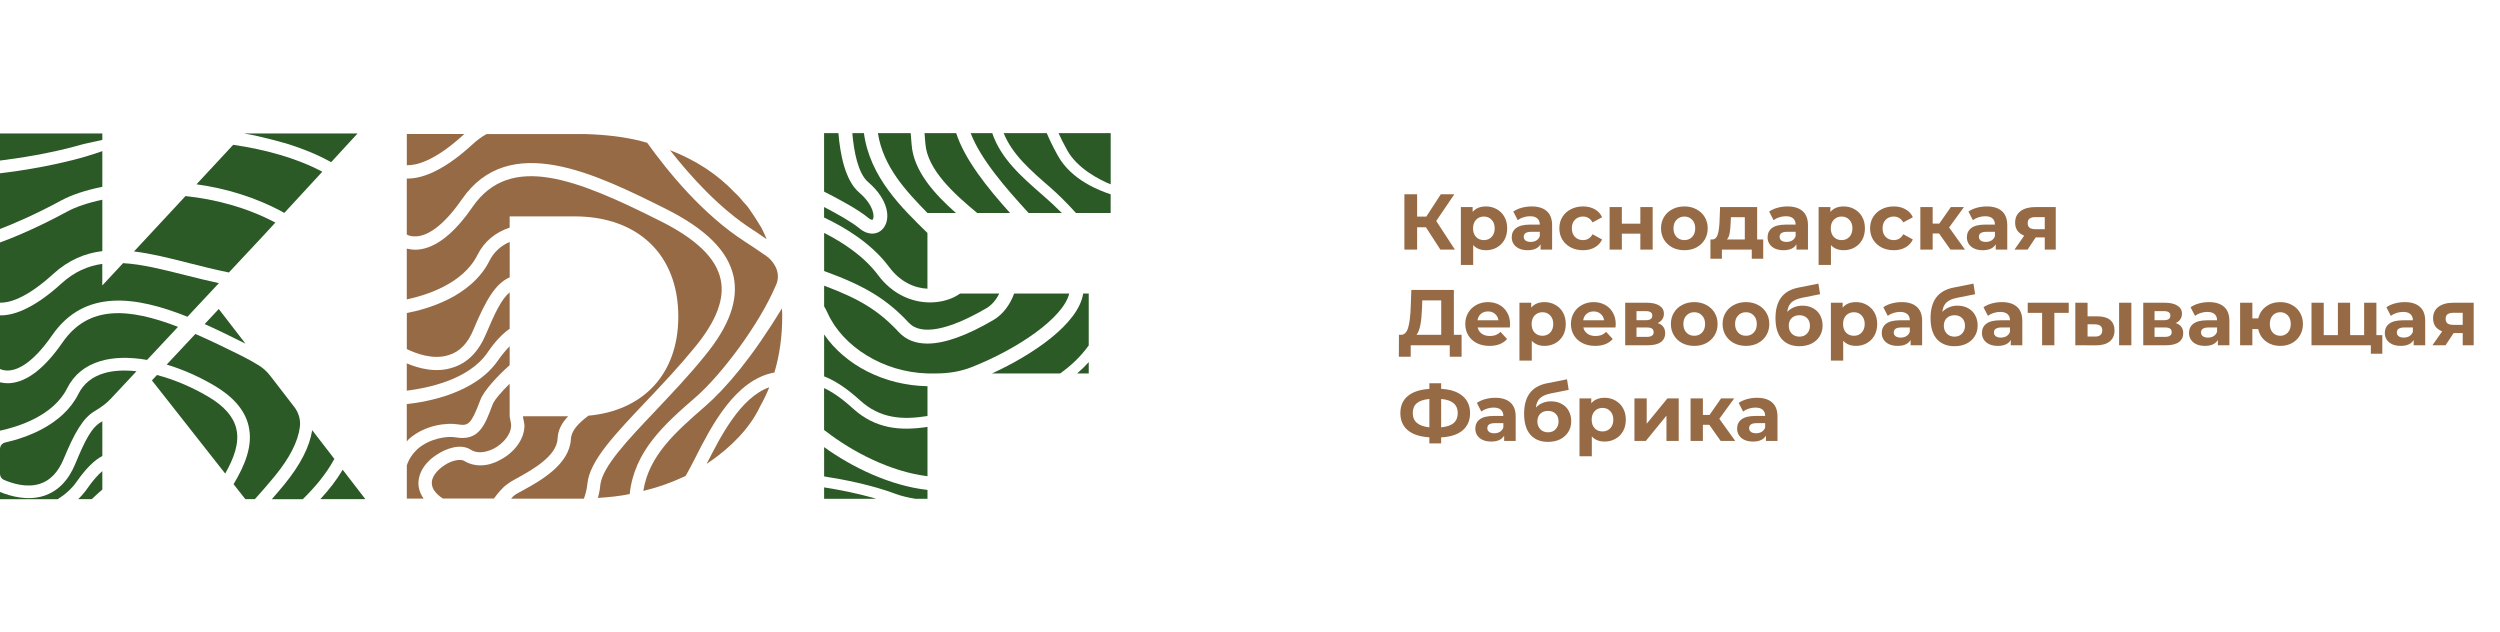 <svg width="601" height="152" viewBox="0 0 601 152" fill="none" xmlns="http://www.w3.org/2000/svg">
<path d="M342.802 54.642H340.674V60H337.615V46.7H340.674V52.077H342.878L346.374 46.7H349.623L345.272 53.122L349.756 60H346.26L342.802 54.642ZM357.234 49.626C358.184 49.626 359.045 49.848 359.818 50.291C360.603 50.722 361.218 51.336 361.661 52.134C362.104 52.919 362.326 53.838 362.326 54.889C362.326 55.94 362.104 56.865 361.661 57.663C361.218 58.448 360.603 59.063 359.818 59.506C359.045 59.937 358.184 60.152 357.234 60.152C355.929 60.152 354.903 59.74 354.156 58.917V63.686H351.192V49.778H354.023V50.956C354.758 50.069 355.828 49.626 357.234 49.626ZM356.721 57.72C357.481 57.72 358.102 57.467 358.583 56.96C359.077 56.441 359.324 55.75 359.324 54.889C359.324 54.028 359.077 53.344 358.583 52.837C358.102 52.318 357.481 52.058 356.721 52.058C355.961 52.058 355.334 52.318 354.84 52.837C354.359 53.344 354.118 54.028 354.118 54.889C354.118 55.75 354.359 56.441 354.84 56.96C355.334 57.467 355.961 57.72 356.721 57.72ZM368.208 49.626C369.791 49.626 371.007 50.006 371.856 50.766C372.704 51.513 373.129 52.647 373.129 54.167V60H370.355V58.727C369.797 59.677 368.759 60.152 367.239 60.152C366.453 60.152 365.769 60.019 365.187 59.753C364.617 59.487 364.18 59.12 363.876 58.651C363.572 58.182 363.42 57.65 363.42 57.055C363.42 56.105 363.774 55.358 364.484 54.813C365.206 54.268 366.314 53.996 367.809 53.996H370.165C370.165 53.35 369.968 52.856 369.576 52.514C369.183 52.159 368.594 51.982 367.809 51.982C367.264 51.982 366.726 52.071 366.194 52.248C365.674 52.413 365.231 52.641 364.864 52.932L363.8 50.861C364.357 50.468 365.022 50.164 365.795 49.949C366.58 49.734 367.384 49.626 368.208 49.626ZM367.98 58.157C368.486 58.157 368.936 58.043 369.329 57.815C369.721 57.574 370 57.226 370.165 56.77V55.725H368.132C366.916 55.725 366.308 56.124 366.308 56.922C366.308 57.302 366.453 57.606 366.745 57.834C367.049 58.049 367.46 58.157 367.98 58.157ZM380.567 60.152C379.478 60.152 378.496 59.93 377.622 59.487C376.761 59.031 376.083 58.404 375.589 57.606C375.108 56.808 374.867 55.902 374.867 54.889C374.867 53.876 375.108 52.97 375.589 52.172C376.083 51.374 376.761 50.753 377.622 50.31C378.496 49.854 379.478 49.626 380.567 49.626C381.644 49.626 382.581 49.854 383.379 50.31C384.19 50.753 384.779 51.393 385.146 52.229L382.847 53.464C382.315 52.527 381.549 52.058 380.548 52.058C379.776 52.058 379.136 52.311 378.629 52.818C378.123 53.325 377.869 54.015 377.869 54.889C377.869 55.763 378.123 56.453 378.629 56.96C379.136 57.467 379.776 57.72 380.548 57.72C381.562 57.72 382.328 57.251 382.847 56.314L385.146 57.568C384.779 58.379 384.19 59.012 383.379 59.468C382.581 59.924 381.644 60.152 380.567 60.152ZM386.947 49.778H389.892V53.768H394.338V49.778H397.302V60H394.338V56.181H389.892V60H386.947V49.778ZM404.928 60.152C403.851 60.152 402.882 59.93 402.021 59.487C401.172 59.031 400.507 58.404 400.026 57.606C399.545 56.808 399.304 55.902 399.304 54.889C399.304 53.876 399.545 52.97 400.026 52.172C400.507 51.374 401.172 50.753 402.021 50.31C402.882 49.854 403.851 49.626 404.928 49.626C406.005 49.626 406.967 49.854 407.816 50.31C408.665 50.753 409.33 51.374 409.811 52.172C410.292 52.97 410.533 53.876 410.533 54.889C410.533 55.902 410.292 56.808 409.811 57.606C409.33 58.404 408.665 59.031 407.816 59.487C406.967 59.93 406.005 60.152 404.928 60.152ZM404.928 57.72C405.688 57.72 406.309 57.467 406.79 56.96C407.284 56.441 407.531 55.75 407.531 54.889C407.531 54.028 407.284 53.344 406.79 52.837C406.309 52.318 405.688 52.058 404.928 52.058C404.168 52.058 403.541 52.318 403.047 52.837C402.553 53.344 402.306 54.028 402.306 54.889C402.306 55.75 402.553 56.441 403.047 56.96C403.541 57.467 404.168 57.72 404.928 57.72ZM423.88 57.568V62.204H421.125V60H413.943V62.204H411.188V57.568H411.606C412.239 57.555 412.676 57.182 412.917 56.447C413.158 55.712 413.31 54.667 413.373 53.312L413.506 49.778H422.417V57.568H423.88ZM416.052 53.521C416.014 54.56 415.932 55.408 415.805 56.067C415.691 56.726 415.469 57.226 415.14 57.568H419.453V52.21H416.109L416.052 53.521ZM429.716 49.626C431.3 49.626 432.516 50.006 433.364 50.766C434.213 51.513 434.637 52.647 434.637 54.167V60H431.863V58.727C431.306 59.677 430.267 60.152 428.747 60.152C427.962 60.152 427.278 60.019 426.695 59.753C426.125 59.487 425.688 59.12 425.384 58.651C425.08 58.182 424.928 57.65 424.928 57.055C424.928 56.105 425.283 55.358 425.992 54.813C426.714 54.268 427.823 53.996 429.317 53.996H431.673C431.673 53.35 431.477 52.856 431.084 52.514C430.692 52.159 430.103 51.982 429.317 51.982C428.773 51.982 428.234 52.071 427.702 52.248C427.183 52.413 426.74 52.641 426.372 52.932L425.308 50.861C425.866 50.468 426.531 50.164 427.303 49.949C428.089 49.734 428.893 49.626 429.716 49.626ZM429.488 58.157C429.995 58.157 430.445 58.043 430.837 57.815C431.23 57.574 431.509 57.226 431.673 56.77V55.725H429.64C428.424 55.725 427.816 56.124 427.816 56.922C427.816 57.302 427.962 57.606 428.253 57.834C428.557 58.049 428.969 58.157 429.488 58.157ZM443.235 49.626C444.185 49.626 445.046 49.848 445.819 50.291C446.604 50.722 447.219 51.336 447.662 52.134C448.105 52.919 448.327 53.838 448.327 54.889C448.327 55.94 448.105 56.865 447.662 57.663C447.219 58.448 446.604 59.063 445.819 59.506C445.046 59.937 444.185 60.152 443.235 60.152C441.93 60.152 440.904 59.74 440.157 58.917V63.686H437.193V49.778H440.024V50.956C440.759 50.069 441.829 49.626 443.235 49.626ZM442.722 57.72C443.482 57.72 444.103 57.467 444.584 56.96C445.078 56.441 445.325 55.75 445.325 54.889C445.325 54.028 445.078 53.344 444.584 52.837C444.103 52.318 443.482 52.058 442.722 52.058C441.962 52.058 441.335 52.318 440.841 52.837C440.36 53.344 440.119 54.028 440.119 54.889C440.119 55.75 440.36 56.441 440.841 56.96C441.335 57.467 441.962 57.72 442.722 57.72ZM455.268 60.152C454.179 60.152 453.197 59.93 452.323 59.487C451.462 59.031 450.784 58.404 450.29 57.606C449.809 56.808 449.568 55.902 449.568 54.889C449.568 53.876 449.809 52.97 450.29 52.172C450.784 51.374 451.462 50.753 452.323 50.31C453.197 49.854 454.179 49.626 455.268 49.626C456.345 49.626 457.282 49.854 458.08 50.31C458.891 50.753 459.48 51.393 459.847 52.229L457.548 53.464C457.016 52.527 456.25 52.058 455.249 52.058C454.477 52.058 453.837 52.311 453.33 52.818C452.824 53.325 452.57 54.015 452.57 54.889C452.57 55.763 452.824 56.453 453.33 56.96C453.837 57.467 454.477 57.72 455.249 57.72C456.263 57.72 457.029 57.251 457.548 56.314L459.847 57.568C459.48 58.379 458.891 59.012 458.08 59.468C457.282 59.924 456.345 60.152 455.268 60.152ZM466.152 56.124H464.613V60H461.649V49.778H464.613V53.749H466.209L468.983 49.778H472.137L468.565 54.68L472.384 60H468.888L466.152 56.124ZM477.625 49.626C479.208 49.626 480.424 50.006 481.273 50.766C482.121 51.513 482.546 52.647 482.546 54.167V60H479.772V58.727C479.214 59.677 478.176 60.152 476.656 60.152C475.87 60.152 475.186 60.019 474.604 59.753C474.034 59.487 473.597 59.12 473.293 58.651C472.989 58.182 472.837 57.65 472.837 57.055C472.837 56.105 473.191 55.358 473.901 54.813C474.623 54.268 475.731 53.996 477.226 53.996H479.582C479.582 53.35 479.385 52.856 478.993 52.514C478.6 52.159 478.011 51.982 477.226 51.982C476.681 51.982 476.143 52.071 475.611 52.248C475.091 52.413 474.648 52.641 474.281 52.932L473.217 50.861C473.774 50.468 474.439 50.164 475.212 49.949C475.997 49.734 476.801 49.626 477.625 49.626ZM477.397 58.157C477.903 58.157 478.353 58.043 478.746 57.815C479.138 57.574 479.417 57.226 479.582 56.77V55.725H477.549C476.333 55.725 475.725 56.124 475.725 56.922C475.725 57.302 475.87 57.606 476.162 57.834C476.466 58.049 476.877 58.157 477.397 58.157ZM494.202 49.778V60H491.561V57.074H489.376L487.438 60H484.284L486.621 56.656C485.912 56.377 485.367 55.978 484.987 55.459C484.62 54.927 484.436 54.287 484.436 53.54C484.436 52.337 484.867 51.412 485.728 50.766C486.602 50.107 487.799 49.778 489.319 49.778H494.202ZM489.376 52.191C488.743 52.191 488.262 52.305 487.932 52.533C487.616 52.761 487.457 53.128 487.457 53.635C487.457 54.142 487.609 54.515 487.913 54.756C488.23 54.984 488.705 55.098 489.338 55.098H491.561V52.191H489.376ZM351.371 80.492V85.755H348.521V83H339.135V85.755H336.285L336.304 80.492H336.836C337.634 80.467 338.198 79.884 338.527 78.744C338.856 77.604 339.059 75.976 339.135 73.861L339.287 69.7H349.509V80.492H351.371ZM341.852 74.146C341.789 75.729 341.656 77.059 341.453 78.136C341.25 79.2 340.94 79.985 340.522 80.492H346.469V72.208H341.909L341.852 74.146ZM363.022 77.927C363.022 77.965 363.003 78.231 362.965 78.725H355.232C355.371 79.358 355.701 79.859 356.22 80.226C356.739 80.593 357.385 80.777 358.158 80.777C358.69 80.777 359.159 80.701 359.564 80.549C359.982 80.384 360.368 80.131 360.723 79.789L362.3 81.499C361.337 82.601 359.931 83.152 358.082 83.152C356.929 83.152 355.91 82.93 355.023 82.487C354.136 82.031 353.452 81.404 352.971 80.606C352.49 79.808 352.249 78.902 352.249 77.889C352.249 76.888 352.483 75.989 352.952 75.191C353.433 74.38 354.086 73.753 354.909 73.31C355.745 72.854 356.676 72.626 357.702 72.626C358.703 72.626 359.608 72.841 360.419 73.272C361.23 73.703 361.863 74.323 362.319 75.134C362.788 75.932 363.022 76.863 363.022 77.927ZM357.721 74.868C357.05 74.868 356.486 75.058 356.03 75.438C355.574 75.818 355.295 76.337 355.194 76.996H360.229C360.128 76.35 359.849 75.837 359.393 75.457C358.937 75.064 358.38 74.868 357.721 74.868ZM371.317 72.626C372.267 72.626 373.128 72.848 373.901 73.291C374.686 73.722 375.301 74.336 375.744 75.134C376.187 75.919 376.409 76.838 376.409 77.889C376.409 78.94 376.187 79.865 375.744 80.663C375.301 81.448 374.686 82.063 373.901 82.506C373.128 82.937 372.267 83.152 371.317 83.152C370.012 83.152 368.986 82.74 368.239 81.917V86.686H365.275V72.778H368.106V73.956C368.841 73.069 369.911 72.626 371.317 72.626ZM370.804 80.72C371.564 80.72 372.185 80.467 372.666 79.96C373.16 79.441 373.407 78.75 373.407 77.889C373.407 77.028 373.16 76.344 372.666 75.837C372.185 75.318 371.564 75.058 370.804 75.058C370.044 75.058 369.417 75.318 368.923 75.837C368.442 76.344 368.201 77.028 368.201 77.889C368.201 78.75 368.442 79.441 368.923 79.96C369.417 80.467 370.044 80.72 370.804 80.72ZM388.424 77.927C388.424 77.965 388.405 78.231 388.367 78.725H380.634C380.773 79.358 381.102 79.859 381.622 80.226C382.141 80.593 382.787 80.777 383.56 80.777C384.092 80.777 384.56 80.701 384.966 80.549C385.384 80.384 385.77 80.131 386.125 79.789L387.702 81.499C386.739 82.601 385.333 83.152 383.484 83.152C382.331 83.152 381.311 82.93 380.425 82.487C379.538 82.031 378.854 81.404 378.373 80.606C377.891 79.808 377.651 78.902 377.651 77.889C377.651 76.888 377.885 75.989 378.354 75.191C378.835 74.38 379.487 73.753 380.311 73.31C381.147 72.854 382.078 72.626 383.104 72.626C384.104 72.626 385.01 72.841 385.821 73.272C386.631 73.703 387.265 74.323 387.721 75.134C388.189 75.932 388.424 76.863 388.424 77.927ZM383.123 74.868C382.451 74.868 381.888 75.058 381.432 75.438C380.976 75.818 380.697 76.337 380.596 76.996H385.631C385.529 76.35 385.251 75.837 384.795 75.457C384.339 75.064 383.781 74.868 383.123 74.868ZM398.505 77.661C399.708 78.066 400.31 78.877 400.31 80.093C400.31 81.018 399.961 81.733 399.265 82.24C398.568 82.747 397.529 83 396.149 83H390.696V72.778H395.921C397.2 72.778 398.201 73.012 398.923 73.481C399.645 73.937 400.006 74.583 400.006 75.419C400.006 75.926 399.873 76.375 399.607 76.768C399.353 77.148 398.986 77.446 398.505 77.661ZM393.413 76.977H395.655C396.693 76.977 397.213 76.61 397.213 75.875C397.213 75.153 396.693 74.792 395.655 74.792H393.413V76.977ZM395.902 80.986C396.991 80.986 397.536 80.612 397.536 79.865C397.536 79.472 397.409 79.187 397.156 79.01C396.902 78.82 396.503 78.725 395.959 78.725H393.413V80.986H395.902ZM407.303 83.152C406.226 83.152 405.257 82.93 404.396 82.487C403.547 82.031 402.882 81.404 402.401 80.606C401.92 79.808 401.679 78.902 401.679 77.889C401.679 76.876 401.92 75.97 402.401 75.172C402.882 74.374 403.547 73.753 404.396 73.31C405.257 72.854 406.226 72.626 407.303 72.626C408.38 72.626 409.342 72.854 410.191 73.31C411.04 73.753 411.705 74.374 412.186 75.172C412.667 75.97 412.908 76.876 412.908 77.889C412.908 78.902 412.667 79.808 412.186 80.606C411.705 81.404 411.04 82.031 410.191 82.487C409.342 82.93 408.38 83.152 407.303 83.152ZM407.303 80.72C408.063 80.72 408.684 80.467 409.165 79.96C409.659 79.441 409.906 78.75 409.906 77.889C409.906 77.028 409.659 76.344 409.165 75.837C408.684 75.318 408.063 75.058 407.303 75.058C406.543 75.058 405.916 75.318 405.422 75.837C404.928 76.344 404.681 77.028 404.681 77.889C404.681 78.75 404.928 79.441 405.422 79.96C405.916 80.467 406.543 80.72 407.303 80.72ZM419.734 83.152C418.658 83.152 417.689 82.93 416.827 82.487C415.979 82.031 415.314 81.404 414.832 80.606C414.351 79.808 414.11 78.902 414.11 77.889C414.11 76.876 414.351 75.97 414.832 75.172C415.314 74.374 415.979 73.753 416.827 73.31C417.689 72.854 418.658 72.626 419.734 72.626C420.811 72.626 421.774 72.854 422.622 73.31C423.471 73.753 424.136 74.374 424.617 75.172C425.099 75.97 425.339 76.876 425.339 77.889C425.339 78.902 425.099 79.808 424.617 80.606C424.136 81.404 423.471 82.031 422.622 82.487C421.774 82.93 420.811 83.152 419.734 83.152ZM419.734 80.72C420.494 80.72 421.115 80.467 421.596 79.96C422.09 79.441 422.337 78.75 422.337 77.889C422.337 77.028 422.09 76.344 421.596 75.837C421.115 75.318 420.494 75.058 419.734 75.058C418.974 75.058 418.347 75.318 417.853 75.837C417.359 76.344 417.112 77.028 417.112 77.889C417.112 78.75 417.359 79.441 417.853 79.96C418.347 80.467 418.974 80.72 419.734 80.72ZM433.287 73.481C434.262 73.481 435.117 73.684 435.852 74.089C436.587 74.482 437.15 75.039 437.543 75.761C437.948 76.483 438.151 77.319 438.151 78.269C438.151 79.244 437.91 80.112 437.429 80.872C436.96 81.619 436.302 82.202 435.453 82.62C434.604 83.025 433.642 83.228 432.565 83.228C430.779 83.228 429.373 82.658 428.347 81.518C427.334 80.365 426.827 78.681 426.827 76.464C426.827 74.412 427.27 72.778 428.157 71.562C429.056 70.333 430.431 69.529 432.28 69.149L437.144 68.18L437.543 70.726L433.249 71.581C432.084 71.809 431.216 72.189 430.646 72.721C430.089 73.253 429.759 74.007 429.658 74.982C430.101 74.501 430.633 74.133 431.254 73.88C431.875 73.614 432.552 73.481 433.287 73.481ZM432.584 80.929C433.344 80.929 433.952 80.682 434.408 80.188C434.877 79.694 435.111 79.067 435.111 78.307C435.111 77.534 434.877 76.92 434.408 76.464C433.952 76.008 433.344 75.78 432.584 75.78C431.811 75.78 431.191 76.008 430.722 76.464C430.253 76.92 430.019 77.534 430.019 78.307C430.019 79.08 430.26 79.713 430.741 80.207C431.222 80.688 431.837 80.929 432.584 80.929ZM446.185 72.626C447.135 72.626 447.997 72.848 448.769 73.291C449.555 73.722 450.169 74.336 450.612 75.134C451.056 75.919 451.277 76.838 451.277 77.889C451.277 78.94 451.056 79.865 450.612 80.663C450.169 81.448 449.555 82.063 448.769 82.506C447.997 82.937 447.135 83.152 446.185 83.152C444.881 83.152 443.855 82.74 443.107 81.917V86.686H440.143V72.778H442.974V73.956C443.709 73.069 444.779 72.626 446.185 72.626ZM445.672 80.72C446.432 80.72 447.053 80.467 447.534 79.96C448.028 79.441 448.275 78.75 448.275 77.889C448.275 77.028 448.028 76.344 447.534 75.837C447.053 75.318 446.432 75.058 445.672 75.058C444.912 75.058 444.285 75.318 443.791 75.837C443.31 76.344 443.069 77.028 443.069 77.889C443.069 78.75 443.31 79.441 443.791 79.96C444.285 80.467 444.912 80.72 445.672 80.72ZM457.159 72.626C458.742 72.626 459.958 73.006 460.807 73.766C461.655 74.513 462.08 75.647 462.08 77.167V83H459.306V81.727C458.748 82.677 457.71 83.152 456.19 83.152C455.404 83.152 454.72 83.019 454.138 82.753C453.568 82.487 453.131 82.12 452.827 81.651C452.523 81.182 452.371 80.65 452.371 80.055C452.371 79.105 452.725 78.358 453.435 77.813C454.157 77.268 455.265 76.996 456.76 76.996H459.116C459.116 76.35 458.919 75.856 458.527 75.514C458.134 75.159 457.545 74.982 456.76 74.982C456.215 74.982 455.677 75.071 455.145 75.248C454.625 75.413 454.182 75.641 453.815 75.932L452.751 73.861C453.308 73.468 453.973 73.164 454.746 72.949C455.531 72.734 456.335 72.626 457.159 72.626ZM456.931 81.157C457.437 81.157 457.887 81.043 458.28 80.815C458.672 80.574 458.951 80.226 459.116 79.77V78.725H457.083C455.867 78.725 455.259 79.124 455.259 79.922C455.259 80.302 455.404 80.606 455.696 80.834C456 81.049 456.411 81.157 456.931 81.157ZM470.563 73.481C471.539 73.481 472.394 73.684 473.128 74.089C473.863 74.482 474.427 75.039 474.819 75.761C475.225 76.483 475.427 77.319 475.427 78.269C475.427 79.244 475.187 80.112 474.705 80.872C474.237 81.619 473.578 82.202 472.729 82.62C471.881 83.025 470.918 83.228 469.841 83.228C468.055 83.228 466.649 82.658 465.623 81.518C464.61 80.365 464.103 78.681 464.103 76.464C464.103 74.412 464.547 72.778 465.433 71.562C466.333 70.333 467.707 69.529 469.556 69.149L474.42 68.18L474.819 70.726L470.525 71.581C469.36 71.809 468.492 72.189 467.922 72.721C467.365 73.253 467.036 74.007 466.934 74.982C467.378 74.501 467.91 74.133 468.53 73.88C469.151 73.614 469.829 73.481 470.563 73.481ZM469.86 80.929C470.62 80.929 471.228 80.682 471.684 80.188C472.153 79.694 472.387 79.067 472.387 78.307C472.387 77.534 472.153 76.92 471.684 76.464C471.228 76.008 470.62 75.78 469.86 75.78C469.088 75.78 468.467 76.008 467.998 76.464C467.53 76.92 467.295 77.534 467.295 78.307C467.295 79.08 467.536 79.713 468.017 80.207C468.499 80.688 469.113 80.929 469.86 80.929ZM481.243 72.626C482.826 72.626 484.042 73.006 484.891 73.766C485.739 74.513 486.164 75.647 486.164 77.167V83H483.39V81.727C482.832 82.677 481.794 83.152 480.274 83.152C479.488 83.152 478.804 83.019 478.222 82.753C477.652 82.487 477.215 82.12 476.911 81.651C476.607 81.182 476.455 80.65 476.455 80.055C476.455 79.105 476.809 78.358 477.519 77.813C478.241 77.268 479.349 76.996 480.844 76.996H483.2C483.2 76.35 483.003 75.856 482.611 75.514C482.218 75.159 481.629 74.982 480.844 74.982C480.299 74.982 479.761 75.071 479.229 75.248C478.709 75.413 478.266 75.641 477.899 75.932L476.835 73.861C477.392 73.468 478.057 73.164 478.83 72.949C479.615 72.734 480.419 72.626 481.243 72.626ZM481.015 81.157C481.521 81.157 481.971 81.043 482.364 80.815C482.756 80.574 483.035 80.226 483.2 79.77V78.725H481.167C479.951 78.725 479.343 79.124 479.343 79.922C479.343 80.302 479.488 80.606 479.78 80.834C480.084 81.049 480.495 81.157 481.015 81.157ZM497.326 75.21H493.868V83H490.923V75.21H487.465V72.778H497.326V75.21ZM504.283 76.046C505.613 76.059 506.62 76.356 507.304 76.939C507.988 77.522 508.33 78.358 508.33 79.447C508.33 80.587 507.944 81.467 507.171 82.088C506.399 82.709 505.303 83.019 503.884 83.019L498.906 83V72.778H501.851V76.046H504.283ZM509.432 72.778H512.377V83H509.432V72.778ZM503.618 80.91C504.188 80.923 504.625 80.802 504.929 80.549C505.233 80.296 505.385 79.916 505.385 79.409C505.385 78.915 505.233 78.554 504.929 78.326C504.638 78.098 504.201 77.978 503.618 77.965L501.851 77.946V80.91H503.618ZM523.044 77.661C524.247 78.066 524.849 78.877 524.849 80.093C524.849 81.018 524.5 81.733 523.804 82.24C523.107 82.747 522.068 83 520.688 83H515.235V72.778H520.46C521.739 72.778 522.74 73.012 523.462 73.481C524.184 73.937 524.545 74.583 524.545 75.419C524.545 75.926 524.412 76.375 524.146 76.768C523.892 77.148 523.525 77.446 523.044 77.661ZM517.952 76.977H520.194C521.232 76.977 521.752 76.61 521.752 75.875C521.752 75.153 521.232 74.792 520.194 74.792H517.952V76.977ZM520.441 80.986C521.53 80.986 522.075 80.612 522.075 79.865C522.075 79.472 521.948 79.187 521.695 79.01C521.441 78.82 521.042 78.725 520.498 78.725H517.952V80.986H520.441ZM531.025 72.626C532.608 72.626 533.824 73.006 534.673 73.766C535.522 74.513 535.946 75.647 535.946 77.167V83H533.172V81.727C532.615 82.677 531.576 83.152 530.056 83.152C529.271 83.152 528.587 83.019 528.004 82.753C527.434 82.487 526.997 82.12 526.693 81.651C526.389 81.182 526.237 80.65 526.237 80.055C526.237 79.105 526.592 78.358 527.301 77.813C528.023 77.268 529.131 76.996 530.626 76.996H532.982C532.982 76.35 532.786 75.856 532.393 75.514C532 75.159 531.411 74.982 530.626 74.982C530.081 74.982 529.543 75.071 529.011 75.248C528.492 75.413 528.048 75.641 527.681 75.932L526.617 73.861C527.174 73.468 527.839 73.164 528.612 72.949C529.397 72.734 530.202 72.626 531.025 72.626ZM530.797 81.157C531.304 81.157 531.753 81.043 532.146 80.815C532.539 80.574 532.817 80.226 532.982 79.77V78.725H530.949C529.733 78.725 529.125 79.124 529.125 79.922C529.125 80.302 529.271 80.606 529.562 80.834C529.866 81.049 530.278 81.157 530.797 81.157ZM548.192 72.626C549.23 72.626 550.161 72.854 550.985 73.31C551.808 73.753 552.454 74.374 552.923 75.172C553.391 75.97 553.626 76.876 553.626 77.889C553.626 78.902 553.391 79.808 552.923 80.606C552.454 81.404 551.808 82.031 550.985 82.487C550.161 82.93 549.23 83.152 548.192 83.152C547.292 83.152 546.469 82.987 545.722 82.658C544.974 82.316 544.354 81.841 543.86 81.233C543.366 80.612 543.036 79.903 542.872 79.105H541.466V83H538.521V72.778H541.466V76.54H542.891C543.182 75.349 543.803 74.399 544.753 73.69C545.703 72.981 546.849 72.626 548.192 72.626ZM548.192 80.72C548.914 80.72 549.509 80.467 549.978 79.96C550.459 79.441 550.7 78.75 550.7 77.889C550.7 77.015 550.459 76.325 549.978 75.818C549.509 75.311 548.914 75.058 548.192 75.058C547.457 75.058 546.849 75.311 546.368 75.818C545.899 76.325 545.665 77.015 545.665 77.889C545.665 78.75 545.899 79.441 546.368 79.96C546.849 80.467 547.457 80.72 548.192 80.72ZM571.283 72.778V83H555.684V72.778H558.629V80.568H562.03V72.778H564.975V80.568H568.338V72.778H571.283ZM572.708 80.568V85.033H569.953V83H568.262V80.568H572.708ZM578.098 72.626C579.681 72.626 580.897 73.006 581.746 73.766C582.595 74.513 583.019 75.647 583.019 77.167V83H580.245V81.727C579.688 82.677 578.649 83.152 577.129 83.152C576.344 83.152 575.66 83.019 575.077 82.753C574.507 82.487 574.07 82.12 573.766 81.651C573.462 81.182 573.31 80.65 573.31 80.055C573.31 79.105 573.665 78.358 574.374 77.813C575.096 77.268 576.204 76.996 577.699 76.996H580.055C580.055 76.35 579.859 75.856 579.466 75.514C579.073 75.159 578.484 74.982 577.699 74.982C577.154 74.982 576.616 75.071 576.084 75.248C575.565 75.413 575.121 75.641 574.754 75.932L573.69 73.861C574.247 73.468 574.912 73.164 575.685 72.949C576.47 72.734 577.275 72.626 578.098 72.626ZM577.87 81.157C578.377 81.157 578.826 81.043 579.219 80.815C579.612 80.574 579.89 80.226 580.055 79.77V78.725H578.022C576.806 78.725 576.198 79.124 576.198 79.922C576.198 80.302 576.344 80.606 576.635 80.834C576.939 81.049 577.351 81.157 577.87 81.157ZM594.676 72.778V83H592.035V80.074H589.85L587.912 83H584.758L587.095 79.656C586.386 79.377 585.841 78.978 585.461 78.459C585.094 77.927 584.91 77.287 584.91 76.54C584.91 75.337 585.341 74.412 586.202 73.766C587.076 73.107 588.273 72.778 589.793 72.778H594.676ZM589.85 75.191C589.217 75.191 588.735 75.305 588.406 75.533C588.089 75.761 587.931 76.128 587.931 76.635C587.931 77.142 588.083 77.515 588.387 77.756C588.704 77.984 589.179 78.098 589.812 78.098H592.035V75.191H589.85ZM353.404 99.312C353.404 101.073 352.802 102.46 351.599 103.473C350.408 104.474 348.692 105.031 346.45 105.145V106.589H343.619V105.126C341.364 104.999 339.635 104.436 338.432 103.435C337.241 102.422 336.646 101.047 336.646 99.312C336.646 97.564 337.241 96.196 338.432 95.208C339.635 94.207 341.364 93.637 343.619 93.498V92.13H346.45V93.479C348.692 93.606 350.408 94.176 351.599 95.189C352.802 96.202 353.404 97.577 353.404 99.312ZM346.45 102.732C347.793 102.605 348.793 102.263 349.452 101.706C350.111 101.136 350.44 100.332 350.44 99.293C350.44 97.266 349.11 96.139 346.45 95.911V102.732ZM339.629 99.312C339.629 101.313 340.959 102.453 343.619 102.732V95.911C342.264 96.038 341.257 96.38 340.598 96.937C339.952 97.482 339.629 98.273 339.629 99.312ZM359.45 95.626C361.033 95.626 362.249 96.006 363.098 96.766C363.946 97.513 364.371 98.647 364.371 100.167V106H361.597V104.727C361.039 105.677 360.001 106.152 358.481 106.152C357.695 106.152 357.011 106.019 356.429 105.753C355.859 105.487 355.422 105.12 355.118 104.651C354.814 104.182 354.662 103.65 354.662 103.055C354.662 102.105 355.016 101.358 355.726 100.813C356.448 100.268 357.556 99.996 359.051 99.996H361.407C361.407 99.35 361.21 98.856 360.818 98.514C360.425 98.159 359.836 97.982 359.051 97.982C358.506 97.982 357.968 98.071 357.436 98.248C356.916 98.413 356.473 98.641 356.106 98.932L355.042 96.861C355.599 96.468 356.264 96.164 357.037 95.949C357.822 95.734 358.626 95.626 359.45 95.626ZM359.222 104.157C359.728 104.157 360.178 104.043 360.571 103.815C360.963 103.574 361.242 103.226 361.407 102.77V101.725H359.374C358.158 101.725 357.55 102.124 357.55 102.922C357.55 103.302 357.695 103.606 357.987 103.834C358.291 104.049 358.702 104.157 359.222 104.157ZM372.855 96.481C373.83 96.481 374.685 96.684 375.42 97.089C376.154 97.482 376.718 98.039 377.111 98.761C377.516 99.483 377.719 100.319 377.719 101.269C377.719 102.244 377.478 103.112 376.997 103.872C376.528 104.619 375.869 105.202 375.021 105.62C374.172 106.025 373.209 106.228 372.133 106.228C370.347 106.228 368.941 105.658 367.915 104.518C366.901 103.365 366.395 101.681 366.395 99.464C366.395 97.412 366.838 95.778 367.725 94.562C368.624 93.333 369.998 92.529 371.848 92.149L376.712 91.18L377.111 93.726L372.817 94.581C371.651 94.809 370.784 95.189 370.214 95.721C369.656 96.253 369.327 97.007 369.226 97.982C369.669 97.501 370.201 97.133 370.822 96.88C371.442 96.614 372.12 96.481 372.855 96.481ZM372.152 103.929C372.912 103.929 373.52 103.682 373.976 103.188C374.444 102.694 374.679 102.067 374.679 101.307C374.679 100.534 374.444 99.92 373.976 99.464C373.52 99.008 372.912 98.78 372.152 98.78C371.379 98.78 370.758 99.008 370.29 99.464C369.821 99.92 369.587 100.534 369.587 101.307C369.587 102.08 369.827 102.713 370.309 103.207C370.79 103.688 371.404 103.929 372.152 103.929ZM385.753 95.626C386.703 95.626 387.564 95.848 388.337 96.291C389.122 96.722 389.736 97.336 390.18 98.134C390.623 98.919 390.845 99.838 390.845 100.889C390.845 101.94 390.623 102.865 390.18 103.663C389.736 104.448 389.122 105.063 388.337 105.506C387.564 105.937 386.703 106.152 385.753 106.152C384.448 106.152 383.422 105.74 382.675 104.917V109.686H379.711V95.778H382.542V96.956C383.276 96.069 384.347 95.626 385.753 95.626ZM385.24 103.72C386 103.72 386.62 103.467 387.102 102.96C387.596 102.441 387.843 101.75 387.843 100.889C387.843 100.028 387.596 99.344 387.102 98.837C386.62 98.318 386 98.058 385.24 98.058C384.48 98.058 383.853 98.318 383.359 98.837C382.877 99.344 382.637 100.028 382.637 100.889C382.637 101.75 382.877 102.441 383.359 102.96C383.853 103.467 384.48 103.72 385.24 103.72ZM392.922 95.778H395.867V101.858L400.845 95.778H403.562V106H400.617V99.92L395.658 106H392.922V95.778ZM410.914 102.124H409.375V106H406.411V95.778H409.375V99.749H410.971L413.745 95.778H416.899L413.327 100.68L417.146 106H413.65L410.914 102.124ZM422.387 95.626C423.971 95.626 425.187 96.006 426.035 96.766C426.884 97.513 427.308 98.647 427.308 100.167V106H424.534V104.727C423.977 105.677 422.938 106.152 421.418 106.152C420.633 106.152 419.949 106.019 419.366 105.753C418.796 105.487 418.359 105.12 418.055 104.651C417.751 104.182 417.599 103.65 417.599 103.055C417.599 102.105 417.954 101.358 418.663 100.813C419.385 100.268 420.494 99.996 421.988 99.996H424.344C424.344 99.35 424.148 98.856 423.755 98.514C423.363 98.159 422.774 97.982 421.988 97.982C421.444 97.982 420.905 98.071 420.373 98.248C419.854 98.413 419.411 98.641 419.043 98.932L417.979 96.861C418.537 96.468 419.202 96.164 419.974 95.949C420.76 95.734 421.564 95.626 422.387 95.626ZM422.159 104.157C422.666 104.157 423.116 104.043 423.508 103.815C423.901 103.574 424.18 103.226 424.344 102.77V101.725H422.311C421.095 101.725 420.487 102.124 420.487 102.922C420.487 103.302 420.633 103.606 420.924 103.834C421.228 104.049 421.64 104.157 422.159 104.157Z" fill="#966A45"/>
<g clip-path="url(#clip0)">
<path d="M75.049 103.413C74.439 107.405 72.228 111.707 68.375 116.443C67.393 117.653 66.37 118.831 65.347 120H72.797C75.71 117.136 78.376 114.013 80.38 110.321L75.049 103.413Z" fill="#2B5A27"/>
<path d="M70.741 97.829L64.945 90.312C64.17 89.309 63.23 88.45 62.155 87.799C60.864 87.003 59.438 86.217 57.878 85.441C54.086 83.549 50.439 81.791 46.968 80.281L40.076 87.644C43.837 88.771 47.732 90.467 51.514 92.69C56.09 95.379 58.87 98.626 59.748 102.328C60.895 107.126 58.849 111.872 56.152 116.401L58.973 119.99H61.277C62.878 118.211 64.469 116.401 66.019 114.509C69.656 110.063 71.66 106.133 72.094 102.596C72.301 100.901 71.794 99.184 70.741 97.829Z" fill="#2B5A27"/>
<path d="M56.803 103.041C56.111 100.135 53.879 97.602 49.984 95.317C45.934 92.938 41.719 91.191 37.731 90.156L36.522 91.449L54.138 113.847C56.204 110.197 57.63 106.495 56.803 103.041Z" fill="#2B5A27"/>
<path d="M82.384 112.927C80.835 115.533 78.996 117.849 77.012 119.99H87.829L82.384 112.927Z" fill="#2B5A27"/>
<path d="M52.588 74.283L49.199 77.903C52.557 79.402 55.853 81.046 59.014 82.618L52.588 74.283Z" fill="#2B5A27"/>
<path d="M0 55.05C2.986 53.902 8.276 51.689 14.805 48.142C17.119 46.891 20.508 45.733 24.6 44.905V36.333C15.456 39.59 4.494 41.131 0 41.658V55.05Z" fill="#2B5A27"/>
<path d="M12.759 65.887C16.479 62.495 20.415 60.882 24.6 60.365V48.018C21.097 48.752 18.225 49.745 16.252 50.81C8.658 54.936 2.769 57.283 0 58.297V72.763C1.984 72.825 6.106 71.946 12.759 65.887Z" fill="#2B5A27"/>
<path d="M44.591 47.139L32.214 60.447C36.388 60.954 40.789 62.061 45.418 63.239C48.517 64.025 51.72 64.832 55.026 65.504L63.447 56.497L66.195 53.509C59.2 49.817 51.689 47.883 44.591 47.139Z" fill="#2B5A27"/>
<path d="M2.252 89.06C4.401 88.864 7.935 87.24 12.532 80.602C20.333 69.32 32.772 71.233 45.066 76.145L52.619 68.069C49.891 67.479 47.236 66.828 44.674 66.176C39.157 64.78 34.167 63.519 29.59 63.26L24.589 68.627V63.436C21.097 63.943 17.843 65.349 14.795 68.131C7.707 74.594 2.852 75.876 0 75.814V88.709C0.558 88.947 1.302 89.143 2.252 89.06Z" fill="#2B5A27"/>
<path d="M85.959 32.083L79.605 38.99C76.444 37.222 72.921 35.774 69.201 34.616C69.201 34.616 62.775 32.714 58.601 32.083H85.959V32.083Z" fill="#2B5A27"/>
<path d="M18.442 115.781C20.736 112.493 22.761 110.59 24.6 109.618V101.294C22.079 102.555 20.498 105.73 18.091 111.531C16.417 115.574 13.844 118.159 10.466 119.224C6.623 120.424 2.635 119.349 0 118.263V120H13.886C15.652 118.883 17.244 117.498 18.442 115.781Z" fill="#2B5A27"/>
<path d="M16.148 93.331C17.77 90.094 20.467 87.892 24.176 86.796C27.348 85.855 31.191 85.793 35.355 86.527L42.794 78.575C30.86 73.984 21.262 73.311 15.022 82.339C10.755 88.512 6.509 91.801 2.407 92.111C1.498 92.163 0.703 92.07 0 91.894V103.537C4.205 102.638 12.811 100.022 16.148 93.331Z" fill="#2B5A27"/>
<path d="M20.105 34.616L24.6 33.634V32.083H0V38.597C3.967 38.111 12.367 36.901 20.105 34.616Z" fill="#2B5A27"/>
<path d="M47.236 44.306C54.241 45.278 61.525 47.408 68.354 51.182L77.477 41.286C71.319 37.998 63.694 35.919 56.059 34.813L47.236 44.306Z" fill="#2B5A27"/>
<path d="M24.6 117.684V113.258C23.535 114.147 22.327 115.502 20.932 117.508C20.302 118.418 19.578 119.235 18.803 119.99H22.068C22.967 119.121 23.845 118.325 24.6 117.684Z" fill="#2B5A27"/>
<path d="M9.567 116.319C12.047 115.533 13.979 113.527 15.291 110.362C17.863 104.179 19.878 100.528 22.761 98.832C24.186 97.995 25.529 97.043 26.656 95.834L27.699 94.717L31.501 90.653L32.813 89.246C29.9 88.926 27.244 89.06 25.034 89.712C22.161 90.56 20.085 92.235 18.855 94.696C15.074 102.276 6.096 105.285 1.229 106.381C0.506 106.547 0 107.198 0 107.943V113.909C0 114.54 0.372 115.119 0.951 115.367C3.13 116.298 6.488 117.291 9.567 116.319Z" fill="#2B5A27"/>
<path d="M222.946 82.597C220.084 82.597 217.79 81.687 216.086 79.857C211.302 74.728 206.767 71.905 198.119 68.679V73.632C198.419 74.139 198.698 74.676 198.966 75.276C202.624 83.321 212.284 89.474 222.967 89.774H225.116C228.008 89.774 230.901 89.319 233.598 88.254C233.619 88.243 233.639 88.243 233.65 88.233C244.766 83.838 255.677 76.362 257.04 70.561H243.806C242.803 73.311 241.068 75.607 238.867 76.9C232.399 80.695 227.079 82.597 222.946 82.597Z" fill="#2B5A27"/>
<path d="M222.967 100.011V92.845C212.604 92.649 203.233 87.84 198.119 80.405V90.477C200.382 91.346 203.254 93.052 206.756 96.247C211.509 100.58 216.809 101.004 222.967 100.011Z" fill="#2B5A27"/>
<path d="M222.254 32C222.326 32.765 222.398 33.582 222.46 34.513C222.915 40.81 229.445 46.684 234.931 51.213H242.824C237.307 45.081 231.914 38.349 229.868 32H222.254Z" fill="#2B5A27"/>
<path d="M205.01 98.171C202.19 95.606 199.906 94.127 198.109 93.3V103.372C198.274 103.496 198.439 103.61 198.605 103.734C204.773 108.511 213.978 113.392 222.967 114.478V102.627C216.385 103.631 210.424 103.103 205.01 98.171Z" fill="#2B5A27"/>
<path d="M238.474 89.774H254.86C257.454 87.933 259.84 85.7 261.731 83.032V70.561H260.398C259.272 77.882 248.207 85.327 238.474 89.774Z" fill="#2B5A27"/>
<path d="M222.967 51.213H229.816C224.692 46.684 219.619 41.141 219.154 34.751C219.082 33.706 218.999 32.807 218.927 32H211.044C212.325 40.128 217.821 45.929 222.967 51.213Z" fill="#2B5A27"/>
<path d="M209.68 56.156C208.73 56.156 207.666 55.784 206.56 54.864C204.762 53.374 201.25 51.399 198.109 49.766V52.289C203.275 54.729 209.598 58.596 213.741 64.18C216.385 67.748 219.805 69.258 222.956 69.403V56.001C216.83 50.014 209.122 42.63 207.686 32H204.897C205.279 36.467 206.291 41.72 208.688 43.758C213.606 47.966 214.226 52.651 212.304 54.925C211.695 55.67 210.765 56.156 209.68 56.156Z" fill="#2B5A27"/>
<path d="M208.678 52.329C209.205 52.774 209.68 52.929 209.783 52.805C210.31 52.185 210.104 49.331 206.539 46.28C203.12 43.354 201.952 36.88 201.56 32.01H198.109V46.063C201.704 47.873 206.353 50.396 208.678 52.329Z" fill="#2B5A27"/>
<path d="M198.119 119.917H210.682C206.322 118.625 201.714 117.735 198.119 117.167V119.917Z" fill="#2B5A27"/>
<path d="M198.14 65.163C207.934 68.72 213.172 71.895 218.493 77.603C221.376 80.695 228.019 79.433 237.204 74.046C238.433 73.322 239.477 72.081 240.22 70.561H230.819C230.374 70.871 229.909 71.16 229.393 71.419C227.678 72.246 225.674 72.701 223.587 72.701C219.258 72.701 214.526 70.757 211.106 66.156C207.727 61.616 202.624 58.276 198.119 55.991V65.111C198.129 65.132 198.129 65.142 198.14 65.163Z" fill="#2B5A27"/>
<path d="M198.119 107.488V114.53C202.923 115.274 209.649 116.598 215.363 118.749C216.633 119.224 218.266 119.617 220.115 119.917H222.967V117.777C213.875 116.763 204.68 112.224 198.119 107.488Z" fill="#2B5A27"/>
<path d="M256.596 36.188C258.983 40.479 264.272 43.209 267.01 44.316V32H254.468C254.974 33.127 255.646 34.492 256.596 36.188Z" fill="#2B5A27"/>
<path d="M258.952 89.774H261.731V87.054C260.863 88.016 259.933 88.926 258.952 89.774Z" fill="#2B5A27"/>
<path d="M238.536 32H233.35C235.695 38.184 241.636 45.071 247.287 51.213H255.274C253.662 49.59 252.112 48.173 250.759 47.005C245.583 42.496 240.623 38.163 238.536 32Z" fill="#2B5A27"/>
<path d="M267 46.705C264.396 45.857 257.588 43.323 254.323 37.45C253.052 35.154 252.215 33.386 251.637 32H241.285C243.32 37.088 247.659 40.883 252.463 45.04C254.147 46.498 256.369 48.669 258.673 51.213H267V46.705V46.705Z" fill="#2B5A27"/>
<path d="M107.893 85.348C110.497 84.593 112.522 82.484 113.865 79.123C116.809 72.133 119.082 68.182 122.533 66.662V58.162C120.343 59.093 118.659 60.685 117.656 62.712C113.276 71.45 102.335 74.397 97.799 75.245V83.921C99.896 84.924 104.101 86.61 107.893 85.348Z" fill="#966A45"/>
<path d="M117.14 84.841C119.072 81.977 120.921 80.126 122.523 79.03V70.271C120.508 71.957 118.989 75.235 116.799 80.374C115.032 84.583 112.336 87.282 108.813 88.368C104.773 89.712 100.568 88.533 97.789 87.354V93.921C102.335 93.341 112.511 91.49 117.14 84.841Z" fill="#966A45"/>
<path d="M180.907 55.205C182.002 55.877 183.097 56.725 184.275 57.48C184.275 57.397 184.192 57.397 184.192 57.314V57.231C184.109 57.066 184.027 56.807 183.944 56.642C183.521 55.804 183.19 54.874 182.601 54.036C181.847 52.775 181.082 51.596 180.245 50.417C179.822 49.745 179.316 49.155 178.727 48.566C178.138 47.811 177.466 47.046 176.712 46.374C172.507 41.907 167.207 38.463 161.07 36.105C166.019 42.403 172.91 50.065 180.907 55.205Z" fill="#966A45"/>
<path d="M110.073 102.017C112.594 102.441 113.266 102.017 115.456 96.206C116.21 94.014 119.743 90.229 122.523 87.788V83.239C121.686 84.076 120.756 85.172 119.743 86.61C114.278 94.603 102.583 96.63 97.789 97.136V106.143C97.954 105.895 98.13 105.719 98.378 105.471C102.252 102.1 107.469 101.593 110.073 102.017Z" fill="#966A45"/>
<path d="M111.251 32.558C111.416 32.393 111.499 32.31 111.674 32.217H97.799V39.714C99.814 39.797 104.184 38.959 111.251 32.558Z" fill="#966A45"/>
<path d="M184.936 93.093C184.306 94.675 183.572 96.195 182.756 97.643C180.101 103.341 175.245 107.726 171.174 110.621C171.154 110.642 171.133 110.652 171.112 110.662C170.689 110.962 170.275 111.241 169.883 111.5C169.914 111.438 169.955 111.376 169.986 111.303C173.323 104.768 178.003 95.575 184.936 93.093Z" fill="#966A45"/>
<path d="M188.046 76.083C188.046 80.891 187.405 85.41 186.165 89.557C176.733 91.211 170.916 102.638 167.228 109.897C166.442 111.428 165.544 113.206 164.789 114.447C164.407 114.623 164.2 114.716 164.19 114.706C161.246 116.06 158.074 117.198 154.654 118.015C155.997 109.514 162.31 103.951 169.459 97.726C174.511 93.341 180.814 85.938 187.963 74.149C188.046 74.738 188.046 75.411 188.046 76.083Z" fill="#966A45"/>
<path d="M167.021 83.497C172.238 77.179 174.253 71.791 173.241 67.169C172.145 62.03 167.352 57.407 158.518 53.023C138.671 43.085 122.688 36.602 113.596 49.745C109.133 56.228 104.68 59.682 100.392 60.013C99.38 60.096 98.543 59.93 97.789 59.765V71.977C102.159 71.047 111.251 68.358 114.784 61.285C116.386 58.09 118.989 55.898 122.523 54.719V52.02H138.165C153.053 52.02 163.064 60.944 163.064 76.103C163.064 90.084 154.489 98.75 141.45 99.929C139.012 101.78 137.328 103.548 137.245 105.575C136.904 111.634 130.013 115.512 125.891 117.787C124.961 118.294 124.124 118.718 123.7 119.049C123.452 119.214 123.112 119.555 122.864 119.886H140.365C140.706 118.956 141.037 117.87 141.202 116.35C141.708 110.797 147.763 104.478 155.336 96.485C159.283 92.328 163.24 88.119 167.021 83.497Z" fill="#966A45"/>
<path d="M186.754 68.016C186.703 68.182 186.63 68.337 186.558 68.502C186.548 68.533 186.527 68.564 186.517 68.595C186.465 68.709 186.424 68.823 186.362 68.947C182.487 77.964 173.582 89.918 167.362 95.368C159.706 102.017 152.474 108.418 151.379 118.769C148.941 119.276 146.409 119.534 143.723 119.7C143.971 118.852 144.229 117.766 144.312 116.587C144.818 112.202 150.79 105.895 157.681 98.646C161.39 94.695 165.678 90.228 169.459 85.513C175.348 78.357 177.539 72.132 176.361 66.486C175.018 60.343 169.718 55.039 159.954 50.158C143.217 41.823 122.357 31.462 111.003 47.966C106.209 54.873 102.5 56.642 100.227 56.807C99.142 56.89 98.378 56.724 97.789 56.383V42.919C100.733 43.002 105.868 41.74 113.359 34.916C114.536 33.819 115.714 32.899 116.975 32.227H139.177C140.355 32.227 141.533 32.227 142.711 32.31C147.257 32.558 151.627 33.147 155.584 34.326C160.543 41.234 168.87 51.502 179.047 58.069C180.659 59.123 182.456 60.312 184.264 61.574C184.264 61.574 184.275 61.584 184.295 61.605C185.246 62.194 187.818 64.811 186.754 68.016Z" fill="#966A45"/>
<path d="M104.949 109.339C107.222 107.819 110.672 106.557 113.111 108.077C115.218 109.421 117.739 108.325 118.741 107.829C121.097 106.567 122.781 104.375 122.864 102.524C122.946 101.769 122.616 100.921 122.523 100.084V92.256C120.508 94.189 118.741 96.299 118.4 97.302C116.551 102.266 115.115 106.143 109.484 105.13C107.469 104.789 103.347 105.378 100.403 107.912C99.225 109.008 98.295 110.352 97.799 111.872V119.866H101.839C101.25 119.028 100.826 118.097 100.661 117.084C100.237 114.302 101.828 111.355 104.949 109.339Z" fill="#966A45"/>
<path d="M134.053 105.378C134.135 103.362 135.065 101.676 136.574 100.073H125.705C125.787 100.911 126.149 101.759 126.066 102.679C125.901 105.709 123.628 108.822 120.177 110.59C117.15 112.275 113.958 112.275 111.509 110.755C110.672 110.331 108.647 110.59 106.715 111.934C105.114 113.03 103.523 114.716 103.853 116.567C103.936 117.322 104.525 118.583 106.457 119.845H118.741C119.671 118.583 120.756 117.239 121.851 116.474C122.357 116.05 123.194 115.543 124.289 114.954C127.905 112.958 133.877 109.68 134.053 105.378Z" fill="#966A45"/>
</g>
<defs>
<clipPath id="clip0">
<rect width="267" height="88" fill="white" transform="translate(0 32)"/>
</clipPath>
</defs>
</svg>
